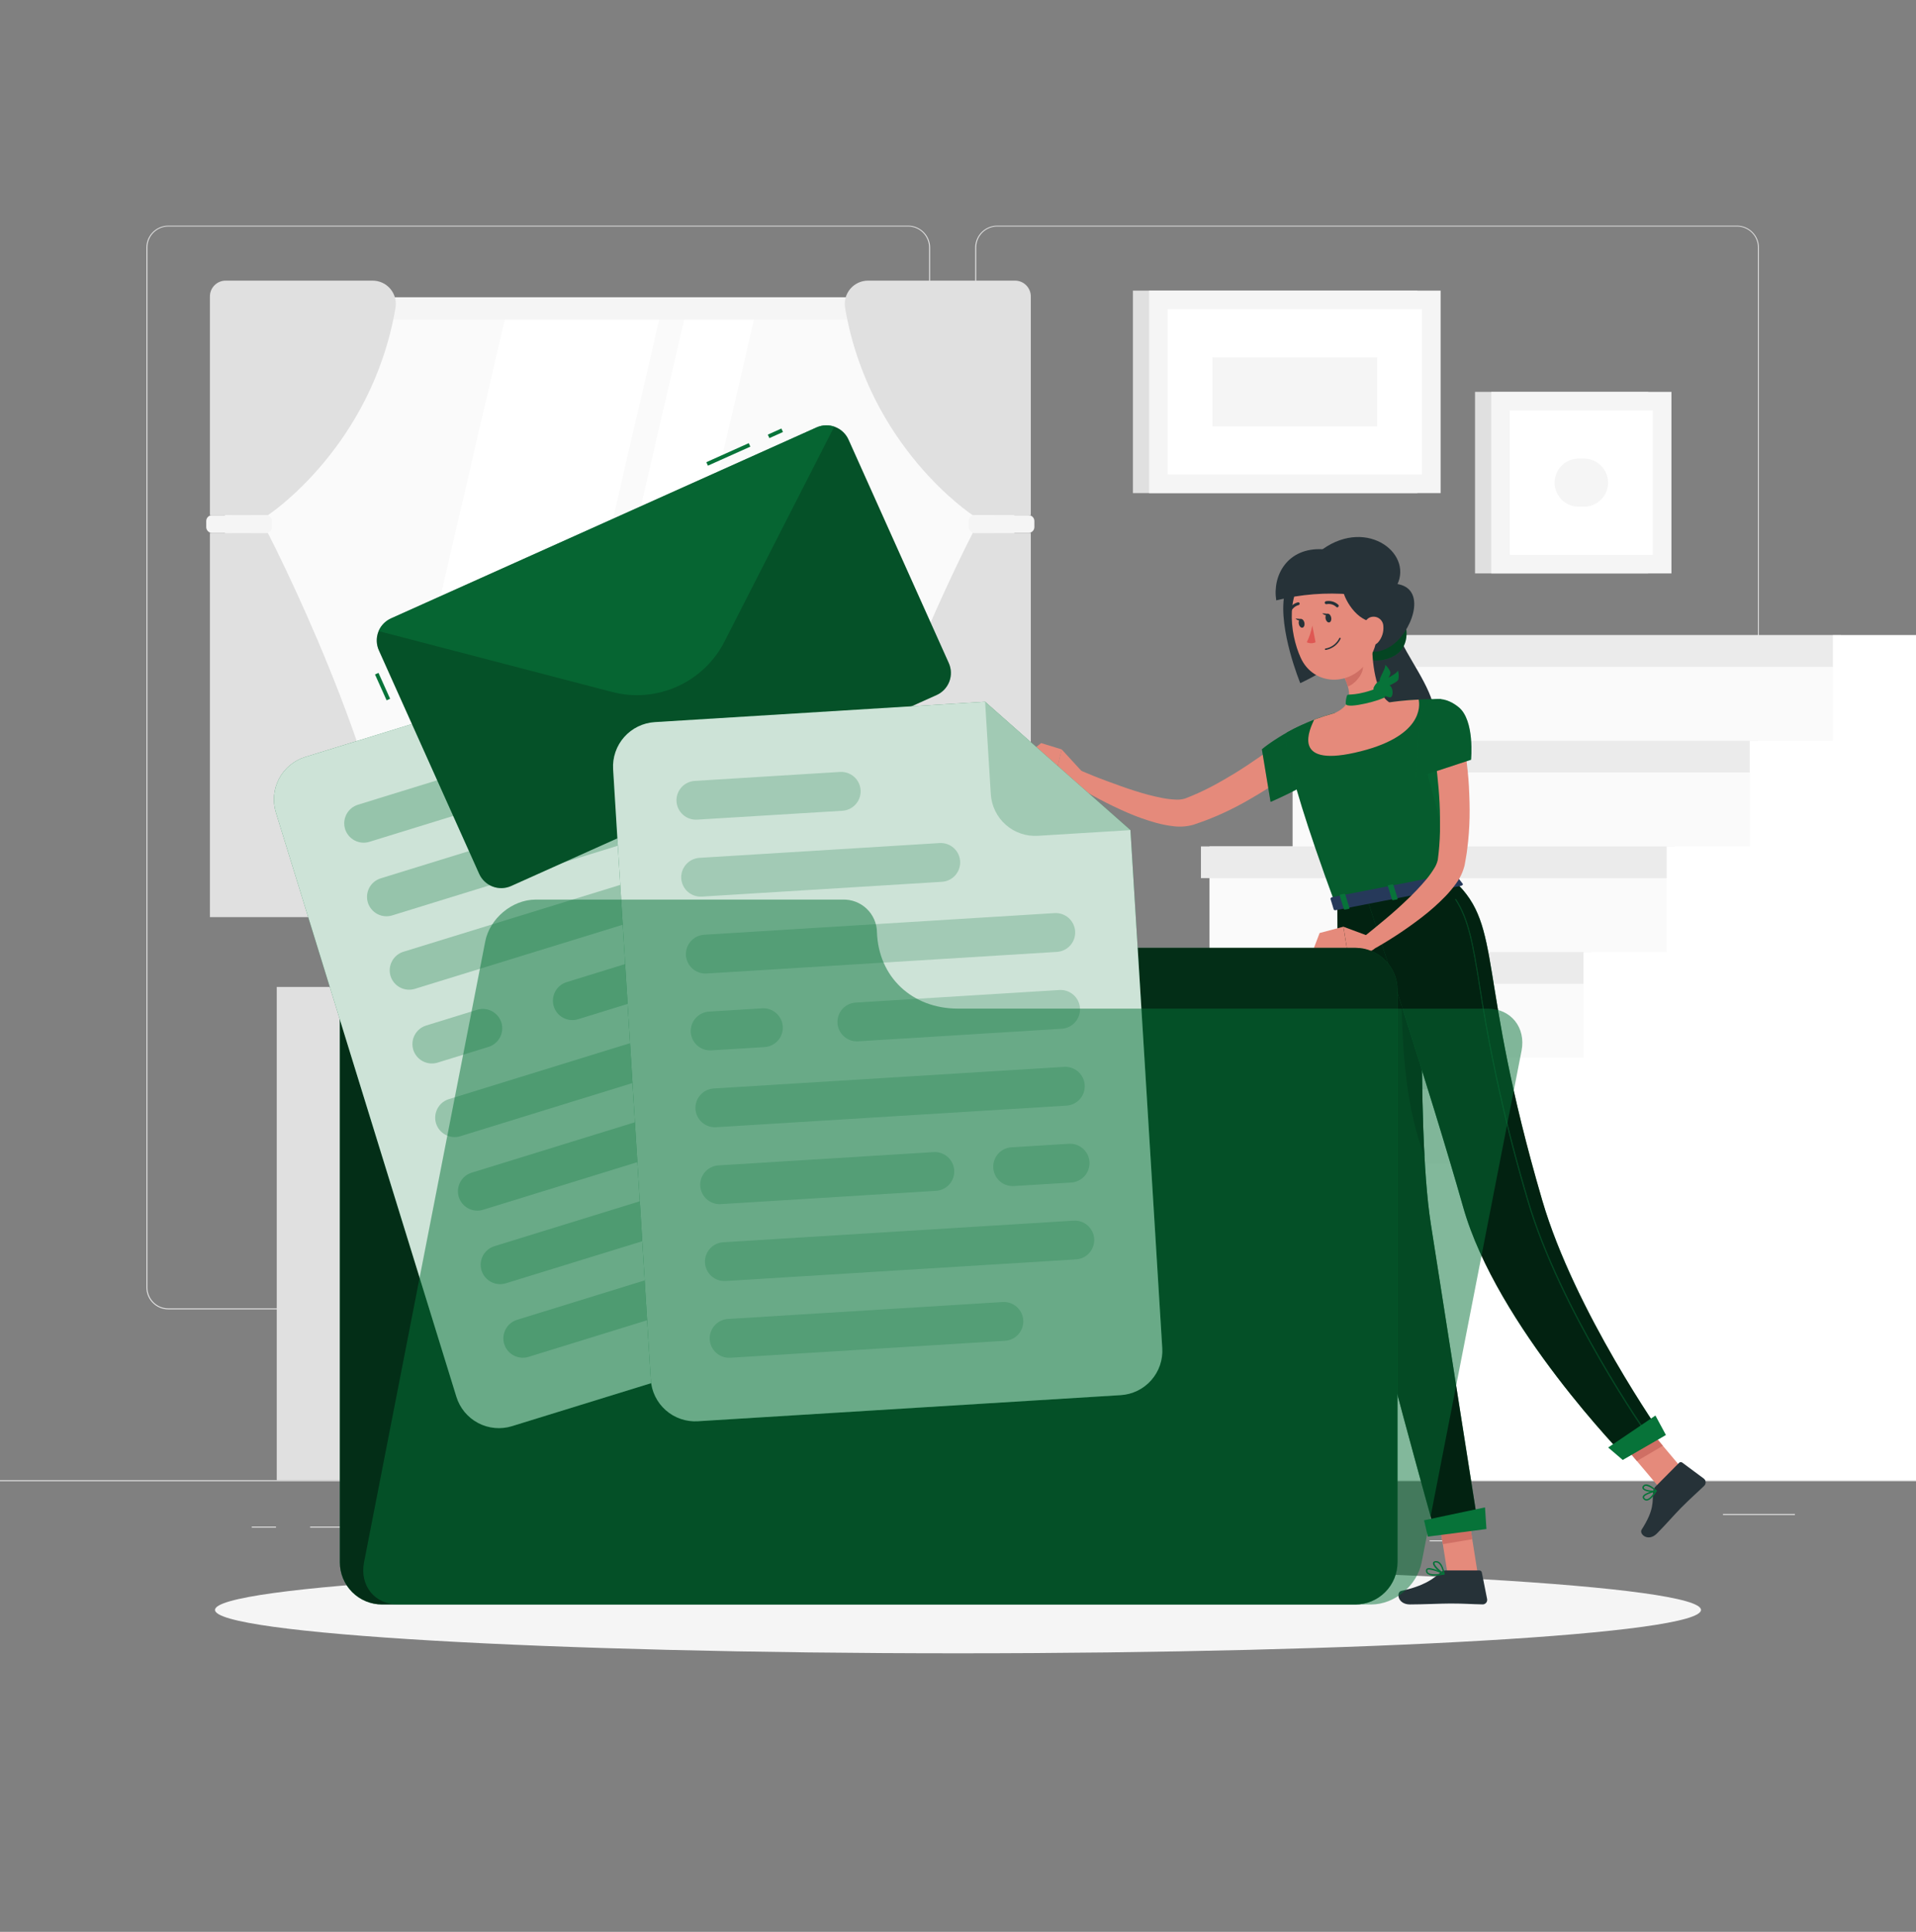 <svg width="120" height="121" viewBox="0 0 120 121" fill="none" xmlns="http://www.w3.org/2000/svg">
<rect x="0" y="0" width="120" height="121" fill="#808080" stroke="none"/>
<path d="M120 92.713H0V92.773H120V92.713Z" fill="#E6E6E6"/>
<path d="M112.416 94.83H107.911V94.89H112.416V94.83Z" fill="#E6E6E6"/>
<path d="M91.622 96.477H89.537V96.537H91.622V96.477Z" fill="#E6E6E6"/>
<path d="M71.837 95.649H67.19V95.709H71.837V95.649Z" fill="#E6E6E6"/>
<path d="M29.789 95.617H19.423V95.677H29.789V95.617Z" fill="#E6E6E6"/>
<path d="M17.287 95.617H15.768V95.677H17.287V95.617Z" fill="#E6E6E6"/>
<path d="M67.915 94.197H45.432V94.257H67.915V94.197Z" fill="#E6E6E6"/>
<path d="M56.88 82.009H10.538C10.175 82.009 9.827 81.864 9.571 81.607C9.314 81.35 9.17 81.002 9.17 80.639V15.496C9.174 15.135 9.319 14.79 9.575 14.535C9.831 14.281 10.177 14.138 10.538 14.137H56.88C57.243 14.137 57.592 14.282 57.849 14.539C58.106 14.796 58.25 15.144 58.25 15.508V80.639C58.25 81.002 58.106 81.351 57.849 81.608C57.592 81.865 57.243 82.009 56.88 82.009ZM10.538 14.185C10.191 14.186 9.859 14.324 9.613 14.57C9.368 14.816 9.23 15.149 9.23 15.496V80.639C9.23 80.986 9.368 81.319 9.613 81.565C9.859 81.811 10.191 81.949 10.538 81.949H56.88C57.227 81.949 57.56 81.811 57.806 81.565C58.051 81.319 58.19 80.986 58.19 80.639V15.496C58.19 15.149 58.051 14.816 57.806 14.57C57.56 14.324 57.227 14.186 56.88 14.185H10.538Z" fill="#E6E6E6"/>
<path d="M108.794 82.009H62.45C62.087 82.009 61.739 81.864 61.482 81.607C61.225 81.35 61.081 81.002 61.08 80.639V15.496C61.084 15.135 61.23 14.79 61.486 14.535C61.743 14.281 62.089 14.138 62.45 14.137H108.794C109.155 14.139 109.501 14.282 109.756 14.536C110.012 14.79 110.157 15.135 110.16 15.496V80.639C110.16 81.002 110.016 81.35 109.76 81.606C109.504 81.863 109.157 82.008 108.794 82.009ZM62.45 14.185C62.103 14.186 61.77 14.324 61.525 14.57C61.279 14.816 61.141 15.149 61.14 15.496V80.639C61.141 80.986 61.279 81.319 61.525 81.565C61.77 81.811 62.103 81.949 62.45 81.949H108.794C109.142 81.949 109.475 81.811 109.72 81.565C109.966 81.319 110.104 80.986 110.105 80.639V15.496C110.104 15.149 109.966 14.816 109.72 14.57C109.475 14.324 109.142 14.186 108.794 14.185H62.45Z" fill="#E6E6E6"/>
<path d="M62.63 18.621H14.09V53.212H62.63V18.621Z" fill="#FAFAFA"/>
<path d="M63.528 18.621H14.51V53.212H63.528V18.621Z" fill="#F5F5F5"/>
<path d="M62.27 51.798V20.032L15.768 20.032V51.798H62.27Z" fill="#FAFAFA"/>
<path d="M24.235 51.798L31.613 20.032H41.285L33.907 51.798H24.235Z" fill="white"/>
<path d="M35.472 51.798L42.852 20.032H47.22L39.84 51.798H35.472Z" fill="white"/>
<path d="M62.27 51.798V20.032H62.11V51.798H62.27Z" fill="#FAFAFA"/>
<path d="M13.147 18.563V32.272H16.773C16.773 32.272 23.28 28.021 24.77 19.278C24.806 19.069 24.796 18.854 24.74 18.649C24.684 18.444 24.584 18.254 24.447 18.091C24.31 17.929 24.139 17.799 23.946 17.71C23.753 17.621 23.543 17.576 23.33 17.577H14.133C13.872 17.577 13.621 17.681 13.436 17.866C13.251 18.051 13.147 18.302 13.147 18.563Z" fill="#E0E0E0"/>
<path d="M13.147 57.443V33.378H16.773C16.773 33.378 24.134 47.55 24.986 57.443H13.147Z" fill="#E0E0E0"/>
<path d="M16.668 32.272H13.279C13.079 32.272 12.917 32.434 12.917 32.634V33.016C12.917 33.216 13.079 33.378 13.279 33.378H16.668C16.868 33.378 17.031 33.216 17.031 33.016V32.634C17.031 32.434 16.868 32.272 16.668 32.272Z" fill="#F5F5F5"/>
<path d="M64.56 18.563V32.272H60.926C60.926 32.272 54.41 28.021 52.929 19.278C52.894 19.069 52.904 18.854 52.96 18.649C53.016 18.445 53.116 18.255 53.254 18.092C53.391 17.93 53.562 17.8 53.754 17.711C53.947 17.622 54.157 17.576 54.369 17.577H63.576C63.837 17.578 64.087 17.682 64.271 17.867C64.455 18.052 64.559 18.302 64.56 18.563Z" fill="#E0E0E0"/>
<path d="M64.56 57.443V33.378H60.926C60.926 33.378 53.568 47.55 52.713 57.443H64.56Z" fill="#E0E0E0"/>
<path d="M61.032 33.376H64.421C64.621 33.376 64.783 33.214 64.783 33.013V32.632C64.783 32.432 64.621 32.269 64.421 32.269H61.032C60.832 32.269 60.67 32.432 60.67 32.632V33.013C60.67 33.214 60.832 33.376 61.032 33.376Z" fill="#F5F5F5"/>
<path d="M63.463 61.816H55.488V92.713H63.463V61.816Z" fill="#FAFAFA"/>
<path d="M61.334 92.713H63.463V89.144H59.102L61.334 92.713Z" fill="#F4F8FF"/>
<path d="M25.308 61.816H17.333V92.713H25.308V61.816Z" fill="#E0E0E0"/>
<path d="M63.463 61.816H23.45V91.485H63.463V61.816Z" fill="#FAFAFA"/>
<path d="M35.472 56.569C35.472 59.449 38.247 61.816 41.64 61.816H44.703C48.094 61.816 50.868 59.454 50.868 56.569H35.472Z" fill="#EBEBEB"/>
<path d="M33.696 49.977H39.456C39.456 49.977 38.455 52.617 38.455 54.172C38.455 55.727 42.837 61.816 36.576 61.816C30.314 61.816 34.697 55.725 34.697 54.172C34.697 52.619 33.696 49.977 33.696 49.977Z" fill="#E0E0E0"/>
<path d="M61.812 63.623H25.102V71.104H61.812V63.623Z" fill="#EBEBEB"/>
<path d="M25.579 92.713H23.45V89.144H27.813L25.579 92.713Z" fill="#FAFAFA"/>
<path d="M42.329 67.362C42.329 67.585 42.395 67.804 42.519 67.989C42.643 68.175 42.819 68.319 43.025 68.404C43.231 68.49 43.458 68.512 43.677 68.469C43.895 68.425 44.096 68.318 44.254 68.16C44.412 68.002 44.519 67.801 44.563 67.582C44.606 67.364 44.584 67.137 44.499 66.931C44.413 66.725 44.269 66.548 44.083 66.424C43.898 66.3 43.68 66.234 43.457 66.234C43.157 66.234 42.87 66.353 42.659 66.565C42.447 66.776 42.329 67.063 42.329 67.362Z" fill="#FAFAFA"/>
<path d="M61.812 72.911H25.102V80.392H61.812V72.911Z" fill="#EBEBEB"/>
<path d="M42.329 76.65C42.329 76.873 42.395 77.091 42.519 77.277C42.643 77.462 42.819 77.607 43.025 77.692C43.231 77.778 43.458 77.8 43.677 77.757C43.895 77.713 44.096 77.606 44.254 77.448C44.412 77.29 44.519 77.089 44.563 76.87C44.606 76.651 44.584 76.425 44.499 76.219C44.413 76.012 44.269 75.836 44.083 75.712C43.898 75.588 43.68 75.522 43.457 75.522C43.157 75.522 42.87 75.641 42.659 75.853C42.447 76.064 42.329 76.351 42.329 76.65Z" fill="#FAFAFA"/>
<path d="M61.812 82.197H25.102V89.677H61.812V82.197Z" fill="#EBEBEB"/>
<path d="M43.457 87.066C44.08 87.066 44.585 86.561 44.585 85.938C44.585 85.315 44.08 84.81 43.457 84.81C42.834 84.81 42.329 85.315 42.329 85.938C42.329 86.561 42.834 87.066 43.457 87.066Z" fill="#FAFAFA"/>
<path d="M88.771 18.203H70.956V30.885H88.771V18.203Z" fill="#E0E0E0"/>
<path d="M90.226 18.203H71.969V30.885H90.226V18.203Z" fill="#F5F5F5"/>
<path d="M89.061 29.721V19.367H73.133V29.721H89.061Z" fill="white"/>
<path d="M86.258 26.704V22.381H75.936V26.704H86.258Z" fill="#F5F5F5"/>
<path d="M103.224 24.544H92.381V35.915H103.224V24.544Z" fill="#E0E0E0"/>
<path d="M104.683 24.544H93.396V35.915H104.683V24.544Z" fill="#F5F5F5"/>
<path d="M103.519 34.751V25.708H94.56V34.751H103.519Z" fill="white"/>
<path d="M97.363 30.229C97.363 29.83 97.522 29.447 97.804 29.165C98.086 28.882 98.469 28.723 98.868 28.722H99.209C99.608 28.723 99.991 28.882 100.273 29.165C100.555 29.447 100.714 29.83 100.714 30.229C100.714 30.628 100.555 31.011 100.273 31.293C99.991 31.576 99.608 31.734 99.209 31.734H98.88C98.681 31.736 98.484 31.698 98.3 31.623C98.117 31.548 97.949 31.438 97.808 31.298C97.667 31.158 97.555 30.991 97.479 30.808C97.403 30.625 97.363 30.428 97.363 30.229Z" fill="#F5F5F5"/>
<path d="M120 39.782H91.368H86.162V46.398H80.957V53.015H75.751V59.632H70.546V66.249H65.34V72.863H60.134V79.48H54.929V86.097H49.723V92.713H54.929H120V39.782Z" fill="#FAFAFA"/>
<path d="M78.859 86.097H49.188V88.082H78.859V86.097Z" fill="#EBEBEB"/>
<path d="M84.065 79.48H54.394V81.465H84.065V79.48Z" fill="#EBEBEB"/>
<path d="M89.27 72.863H59.599V74.848H89.27V72.863Z" fill="#EBEBEB"/>
<path d="M94.476 66.246H64.805V68.231H94.476V66.246Z" fill="#EBEBEB"/>
<path d="M99.681 59.632H70.01V61.617H99.681V59.632Z" fill="#EBEBEB"/>
<path d="M104.887 53.015H75.216V55H104.887V53.015Z" fill="#EBEBEB"/>
<path d="M110.093 46.398H80.421V48.383H110.093V46.398Z" fill="#EBEBEB"/>
<path d="M115.298 39.782H85.627V41.766H115.298V39.782Z" fill="#EBEBEB"/>
<path d="M114.794 39.782V46.398H109.589V53.015H104.383V59.632H99.177V66.249H93.972V72.863H88.766V79.48H83.561V86.097H78.355V92.713H83.561H120V46.398V39.782H114.794Z" fill="white"/>
<path d="M60 103.552C85.7 103.552 106.534 102.336 106.534 100.835C106.534 99.335 85.7 98.118 60 98.118C34.3 98.118 13.466 99.335 13.466 100.835C13.466 102.336 34.3 103.552 60 103.552Z" fill="#F5F5F5"/>
<path d="M87.636 39.817C87.972 40.943 89.705 43.05 89.841 44.584C89.978 46.117 87.024 48.57 87.024 48.57C87.024 48.57 84.816 41.188 86.198 40.326C87.581 39.465 87.636 39.817 87.636 39.817Z" fill="#263238"/>
<path d="M81.569 47.793C81.046 48.23 80.532 48.597 79.997 48.974C79.462 49.35 78.909 49.694 78.348 50.015C77.784 50.349 77.204 50.652 76.608 50.925C76.305 51.062 76.005 51.196 75.694 51.314C75.54 51.376 75.384 51.436 75.225 51.489L74.746 51.657C74.335 51.772 73.906 51.803 73.483 51.748C73.13 51.707 72.78 51.639 72.437 51.546C71.797 51.369 71.17 51.146 70.562 50.879C69.382 50.364 68.243 49.758 67.157 49.067L67.606 48.232C68.172 48.472 68.753 48.712 69.329 48.921C69.905 49.13 70.486 49.35 71.066 49.53C71.633 49.716 72.21 49.867 72.794 49.982C73.063 50.034 73.335 50.067 73.608 50.08C73.812 50.096 74.016 50.075 74.213 50.018C74.76 49.808 75.296 49.568 75.816 49.298C76.082 49.158 76.346 49.017 76.606 48.863C76.865 48.71 77.129 48.561 77.385 48.402C77.901 48.083 78.406 47.745 78.905 47.397C79.404 47.049 79.901 46.677 80.345 46.324L81.569 47.793Z" fill="#E58A7B"/>
<path d="M82.836 45.237C82.24 44.771 79.778 46.295 79.032 46.931L79.576 50.226C79.576 50.226 83.117 48.743 83.328 47.73C83.551 46.672 83.28 45.592 82.836 45.237Z" fill="#077339"/>
<path opacity="0.2" d="M82.836 45.237C82.24 44.771 79.778 46.295 79.032 46.931L79.576 50.226C79.576 50.226 83.117 48.743 83.328 47.73C83.551 46.672 83.28 45.592 82.836 45.237Z" fill="black"/>
<path d="M91.118 55.209L83.645 56.665C79.783 46.209 80.623 45.865 80.623 45.865C81.166 45.567 81.727 45.303 82.303 45.073L82.404 45.035C82.884 44.86 82.98 44.833 83.618 44.646C84.718 44.385 85.742 44.166 87.012 43.986L87.252 43.953C87.492 43.924 87.71 43.9 87.931 43.878C88.08 43.861 88.229 43.852 88.37 43.842L88.85 43.816C89.671 43.775 90.259 43.787 90.259 43.787C90.031 50.317 90.401 52.192 91.118 55.209Z" fill="#077339"/>
<path opacity="0.2" d="M91.118 55.209L83.645 56.665C79.783 46.209 80.623 45.865 80.623 45.865C81.166 45.567 81.727 45.303 82.303 45.073L82.404 45.035C82.884 44.86 82.98 44.833 83.618 44.646C84.718 44.385 85.742 44.166 87.012 43.986L87.252 43.953C87.492 43.924 87.71 43.9 87.931 43.878C88.08 43.861 88.229 43.852 88.37 43.842L88.85 43.816C89.671 43.775 90.259 43.787 90.259 43.787C90.031 50.317 90.401 52.192 91.118 55.209Z" fill="black"/>
<path d="M85.265 40.569C84.785 41.363 86.525 41.73 87.554 40.917C88.377 40.264 88.183 38.757 87.477 38.406C86.772 38.056 85.265 40.569 85.265 40.569Z" fill="#077339"/>
<path opacity="0.4" d="M85.265 40.569C84.785 41.363 86.525 41.73 87.554 40.917C88.377 40.264 88.183 38.757 87.477 38.406C86.772 38.056 85.265 40.569 85.265 40.569Z" fill="black"/>
<path d="M92.539 98.49L90.669 98.629L89.985 94.326L91.855 94.187L92.539 98.49Z" fill="#E58A7B"/>
<path d="M105.763 92.476L104.177 93.474L101.352 90.124L102.938 89.123L105.763 92.476Z" fill="#E58A7B"/>
<path d="M89.985 94.326L90.365 96.717L92.208 96.407L91.857 94.189L89.985 94.326Z" fill="#CF6F64"/>
<path d="M102.941 89.126L101.352 90.124L102.523 91.511L104.146 90.553L102.941 89.126Z" fill="#CF6F64"/>
<path d="M83.76 56.666C83.76 56.666 83.733 71.502 84.945 77.09C86.208 82.902 89.921 96.126 89.921 96.126L92.613 95.778C92.613 95.778 90.509 82.42 89.611 76.643C88.634 70.348 89.234 55.6 89.234 55.6L83.76 56.666Z" fill="#077339"/>
<path opacity="0.7" d="M83.76 56.666C83.76 56.666 83.733 71.502 84.945 77.09C86.208 82.902 89.921 96.126 89.921 96.126L92.613 95.778C92.613 95.778 90.509 82.42 89.611 76.643C88.634 70.348 89.234 55.6 89.234 55.6L83.76 56.666Z" fill="black"/>
<path opacity="0.5" d="M89.066 62.176L87.746 60.861C87.796 66.561 88.116 69.376 89.213 72.443C89.04 69.201 89.025 65.365 89.066 62.176Z" fill="black"/>
<path d="M85.617 56.282C85.617 56.282 89.642 68.543 91.639 75.606C93.746 83.058 101.824 91.3 101.824 91.3L104.143 89.961C104.143 89.961 98.623 82.137 96.592 75.184C92.464 61.069 94.161 58.079 91.116 55.209L85.617 56.282Z" fill="#077339"/>
<path opacity="0.7" d="M85.617 56.282C85.617 56.282 89.642 68.543 91.639 75.606C93.746 83.058 101.824 91.3 101.824 91.3L104.143 89.961C104.143 89.961 98.623 82.137 96.592 75.184C92.464 61.069 94.161 58.079 91.116 55.209L85.617 56.282Z" fill="black"/>
<path d="M82.454 36.239C83.525 36.597 84.497 39.253 84.537 40.3C84.578 41.346 81.437 42.789 81.437 42.789C81.437 42.789 80.052 39.429 80.438 37.269C80.606 36.33 82.454 36.239 82.454 36.239Z" fill="#263238"/>
<path d="M67.764 48.321L66.494 46.938L66.079 48.671C66.079 48.671 66.981 49.468 67.711 49.194L67.764 48.321Z" fill="#E58A7B"/>
<path d="M65.208 46.542L64.32 47.248L66.079 48.671L66.494 46.938L65.208 46.542Z" fill="#E58A7B"/>
<path d="M103.68 93.117L105.163 91.621C105.189 91.596 105.223 91.58 105.259 91.578C105.295 91.575 105.331 91.586 105.36 91.607L106.711 92.61C106.744 92.637 106.772 92.67 106.792 92.707C106.811 92.745 106.823 92.786 106.825 92.829C106.828 92.871 106.821 92.914 106.806 92.953C106.791 92.993 106.767 93.029 106.737 93.059C106.209 93.57 105.931 93.791 105.278 94.449C104.877 94.854 104.333 95.486 103.778 96.045C103.224 96.604 102.641 96.083 102.818 95.805C103.627 94.54 103.483 94.067 103.538 93.424C103.546 93.308 103.597 93.198 103.68 93.117Z" fill="#263238"/>
<path d="M90.545 98.361H92.652C92.689 98.361 92.725 98.374 92.753 98.397C92.782 98.421 92.801 98.454 92.808 98.49L93.139 100.156C93.146 100.197 93.145 100.239 93.134 100.279C93.123 100.319 93.104 100.357 93.077 100.389C93.05 100.42 93.017 100.446 92.979 100.463C92.941 100.481 92.9 100.49 92.858 100.489C92.121 100.477 91.766 100.434 90.84 100.434C90.271 100.434 89.095 100.492 88.308 100.492C87.521 100.492 87.437 99.714 87.761 99.645C89.201 99.328 89.765 98.893 90.237 98.476C90.323 98.403 90.432 98.362 90.545 98.361Z" fill="#263238"/>
<g style="mix-blend-mode:multiply" opacity="0.27">
<path d="M90.502 47.572L89.35 48.258L90.679 53.257C90.389 51.743 90.518 50.08 90.502 47.572Z" fill="#077339"/>
</g>
<path d="M83.954 39.767C84.772 40.451 85.96 41.447 87.36 40.283C88.56 39.28 89.4 36.647 87.247 36.551C86.121 36.501 83.954 39.767 83.954 39.767Z" fill="#263238"/>
<path d="M85.932 40.235C85.932 41.368 86.107 43.41 87.012 43.991C87.012 43.991 86.93 45.157 84.9 45.551C82.67 45.986 83.618 44.651 83.618 44.651C84.78 44.123 84.578 43.225 84.194 42.419L85.932 40.235Z" fill="#E58A7B"/>
<path d="M85.224 41.126L84.197 42.419C84.287 42.606 84.361 42.8 84.418 43C84.869 42.842 85.409 42.208 85.363 41.711C85.353 41.509 85.306 41.31 85.224 41.126Z" fill="#CF6F64"/>
<path d="M86.04 37.633C86.28 39.479 86.426 40.254 85.687 41.37C84.576 43.05 82.258 42.942 81.468 41.207C80.748 39.645 80.479 36.887 82.121 35.819C82.482 35.58 82.898 35.437 83.329 35.405C83.761 35.372 84.194 35.45 84.587 35.632C84.98 35.814 85.319 36.093 85.574 36.444C85.828 36.794 85.989 37.203 86.04 37.633Z" fill="#E58A7B"/>
<path d="M82.834 34.401C81.585 35.286 84.089 35.548 84.091 36.832C84.091 37.362 84.962 39.045 86.201 38.949L87.401 36.818C88.663 34.778 85.68 32.377 82.834 34.401Z" fill="#263238"/>
<path d="M82.834 34.401C80.638 34.285 79.68 36.033 79.932 37.602C81.464 37.22 83.049 37.095 84.621 37.23C87.631 37.538 82.834 34.401 82.834 34.401Z" fill="#263238"/>
<path d="M86.64 39.225C86.67 39.583 86.557 39.939 86.326 40.214C86.016 40.576 85.606 40.362 85.462 39.933C85.339 39.544 85.353 38.889 85.771 38.682C85.863 38.64 85.965 38.621 86.066 38.627C86.168 38.633 86.266 38.665 86.352 38.719C86.438 38.772 86.51 38.847 86.56 38.935C86.61 39.024 86.638 39.123 86.64 39.225Z" fill="#E58A7B"/>
<path d="M83.374 38.682C83.403 38.831 83.347 38.965 83.251 38.985C83.155 39.004 83.052 38.898 83.023 38.745C82.995 38.591 83.05 38.459 83.146 38.44C83.242 38.421 83.345 38.533 83.374 38.682Z" fill="#263238"/>
<path d="M81.696 39.009C81.725 39.157 81.669 39.294 81.573 39.313C81.478 39.333 81.374 39.227 81.346 39.074C81.317 38.92 81.372 38.788 81.468 38.771C81.564 38.754 81.667 38.858 81.696 39.009Z" fill="#263238"/>
<path d="M81.513 38.773L81.137 38.742C81.137 38.742 81.374 38.985 81.513 38.773Z" fill="#263238"/>
<path d="M82.19 39.179C82.123 39.542 82.007 39.895 81.845 40.228C81.931 40.268 82.025 40.289 82.12 40.289C82.215 40.289 82.308 40.268 82.394 40.228L82.19 39.179Z" fill="#DF5753"/>
<path d="M83.02 40.708C83.01 40.708 83 40.704 82.992 40.698C82.984 40.691 82.979 40.682 82.977 40.672C82.976 40.666 82.976 40.66 82.978 40.655C82.979 40.649 82.981 40.644 82.985 40.639C82.988 40.634 82.992 40.63 82.997 40.627C83.002 40.624 83.007 40.622 83.013 40.621C83.199 40.589 83.374 40.514 83.525 40.401C83.676 40.288 83.798 40.142 83.882 39.973C83.884 39.968 83.888 39.963 83.892 39.959C83.896 39.955 83.9 39.952 83.906 39.949C83.911 39.947 83.917 39.946 83.923 39.946C83.929 39.946 83.934 39.947 83.94 39.949C83.945 39.952 83.95 39.955 83.954 39.959C83.958 39.963 83.961 39.968 83.964 39.973C83.966 39.978 83.967 39.984 83.967 39.99C83.967 39.996 83.966 40.002 83.964 40.007C83.876 40.19 83.745 40.349 83.582 40.471C83.42 40.593 83.231 40.675 83.03 40.708H83.02Z" fill="#263238"/>
<path d="M83.76 38.044C83.738 38.044 83.717 38.036 83.7 38.022C83.619 37.945 83.522 37.889 83.415 37.857C83.308 37.825 83.195 37.819 83.086 37.84C83.061 37.846 83.036 37.842 83.014 37.829C82.993 37.816 82.978 37.796 82.972 37.771C82.966 37.747 82.969 37.722 82.982 37.7C82.995 37.679 83.016 37.663 83.04 37.657C83.178 37.63 83.321 37.636 83.457 37.675C83.593 37.714 83.717 37.784 83.82 37.881C83.836 37.897 83.846 37.92 83.846 37.943C83.846 37.966 83.836 37.989 83.82 38.005C83.813 38.016 83.804 38.024 83.794 38.031C83.784 38.038 83.772 38.042 83.76 38.044Z" fill="#263238"/>
<path d="M80.767 38.377C80.756 38.38 80.745 38.38 80.734 38.377C80.723 38.373 80.713 38.367 80.704 38.358C80.696 38.35 80.689 38.34 80.685 38.329C80.68 38.318 80.678 38.306 80.678 38.294C80.678 38.282 80.681 38.271 80.686 38.26C80.737 38.129 80.818 38.012 80.924 37.919C81.03 37.825 81.156 37.759 81.293 37.725C81.304 37.722 81.316 37.722 81.328 37.725C81.339 37.727 81.35 37.732 81.36 37.738C81.37 37.745 81.378 37.754 81.384 37.764C81.39 37.774 81.394 37.785 81.396 37.797C81.398 37.808 81.398 37.82 81.396 37.831C81.394 37.843 81.39 37.853 81.383 37.863C81.377 37.873 81.368 37.881 81.359 37.887C81.349 37.894 81.338 37.898 81.326 37.9C81.219 37.929 81.119 37.983 81.036 38.058C80.952 38.133 80.888 38.226 80.846 38.33C80.839 38.344 80.827 38.356 80.813 38.364C80.799 38.373 80.783 38.377 80.767 38.377Z" fill="#263238"/>
<path d="M103.123 93.988C103.082 93.987 103.042 93.976 103.006 93.956C102.97 93.936 102.939 93.907 102.917 93.873C102.9 93.852 102.888 93.828 102.884 93.802C102.879 93.776 102.881 93.749 102.89 93.724C102.974 93.498 103.637 93.354 103.711 93.337C103.72 93.336 103.729 93.337 103.737 93.34C103.745 93.344 103.752 93.349 103.757 93.357C103.762 93.364 103.765 93.372 103.765 93.381C103.765 93.389 103.762 93.398 103.757 93.405C103.627 93.618 103.373 93.976 103.135 93.988H103.123ZM103.625 93.448C103.363 93.515 103.018 93.635 102.974 93.755C102.97 93.766 102.969 93.778 102.972 93.79C102.974 93.801 102.98 93.812 102.989 93.82C103.004 93.844 103.025 93.865 103.05 93.879C103.075 93.893 103.104 93.9 103.133 93.899C103.26 93.892 103.44 93.726 103.625 93.448Z" fill="#077339"/>
<path d="M103.516 93.448C103.276 93.448 102.976 93.388 102.888 93.258C102.868 93.229 102.859 93.193 102.862 93.158C102.865 93.123 102.88 93.09 102.904 93.064C102.926 93.037 102.952 93.015 102.982 92.999C103.012 92.984 103.046 92.975 103.08 92.973H103.099C103.368 92.973 103.737 93.335 103.752 93.35C103.757 93.355 103.762 93.362 103.764 93.369C103.766 93.377 103.766 93.385 103.764 93.393C103.762 93.4 103.758 93.407 103.752 93.412C103.747 93.418 103.74 93.422 103.732 93.424C103.662 93.441 103.589 93.449 103.516 93.448ZM103.099 93.061H103.084C103.063 93.062 103.042 93.068 103.023 93.078C103.004 93.088 102.987 93.102 102.974 93.119C102.94 93.165 102.95 93.191 102.962 93.208C103.034 93.318 103.401 93.381 103.627 93.354C103.483 93.208 103.299 93.106 103.099 93.061Z" fill="#077339"/>
<path d="M89.856 98.689C89.695 98.704 89.533 98.663 89.398 98.574C89.366 98.549 89.34 98.517 89.325 98.479C89.308 98.442 89.302 98.401 89.306 98.361C89.306 98.337 89.312 98.313 89.324 98.292C89.336 98.271 89.353 98.253 89.374 98.241C89.594 98.111 90.367 98.495 90.454 98.538C90.462 98.543 90.468 98.549 90.473 98.557C90.477 98.566 90.479 98.575 90.478 98.584C90.477 98.593 90.473 98.601 90.467 98.608C90.461 98.615 90.453 98.62 90.444 98.622C90.251 98.663 90.054 98.685 89.856 98.689ZM89.501 98.301C89.473 98.299 89.444 98.305 89.419 98.317C89.411 98.322 89.404 98.329 89.4 98.337C89.396 98.345 89.394 98.354 89.395 98.363C89.393 98.39 89.397 98.417 89.407 98.442C89.418 98.468 89.434 98.49 89.455 98.507C89.575 98.61 89.885 98.627 90.293 98.56C90.045 98.43 89.777 98.342 89.501 98.301Z" fill="#077339"/>
<path d="M90.434 98.618H90.417C90.177 98.514 89.714 98.106 89.748 97.897C89.748 97.85 89.791 97.787 89.911 97.775H89.947C90.365 97.775 90.473 98.538 90.477 98.572C90.478 98.58 90.478 98.588 90.475 98.596C90.472 98.603 90.467 98.61 90.461 98.615C90.452 98.618 90.443 98.619 90.434 98.618ZM89.954 97.859H89.928C89.851 97.859 89.846 97.895 89.846 97.905C89.827 98.032 90.144 98.351 90.384 98.493C90.336 98.306 90.213 97.864 89.945 97.864L89.954 97.859Z" fill="#077339"/>
<path d="M83.191 38.447L82.814 38.414C82.814 38.414 83.052 38.658 83.191 38.447Z" fill="#263238"/>
<path d="M84.84 47.147C80.824 48.042 82.065 45.614 82.305 45.078L82.406 45.04C82.886 44.865 82.982 44.838 83.62 44.651C84.734 44.35 85.868 44.13 87.014 43.991L87.254 43.958C87.494 43.926 87.712 43.902 87.933 43.883C88.082 43.866 88.231 43.857 88.372 43.847L88.852 43.818C88.934 44.193 89.133 46.194 84.84 47.147Z" fill="#E58A7B"/>
<path d="M91.142 54.748L91.61 55.353C91.646 55.398 91.596 55.463 91.509 55.48L83.671 57.006C83.604 57.021 83.541 57.006 83.529 56.956L83.33 56.301C83.33 56.255 83.368 56.205 83.441 56.19L91.01 54.717C91.033 54.71 91.057 54.709 91.08 54.715C91.103 54.72 91.125 54.732 91.142 54.748Z" fill="#26395A"/>
<path d="M90.29 55.792L90.494 55.753C90.535 55.753 90.561 55.72 90.554 55.693L90.29 54.844C90.29 54.817 90.242 54.805 90.201 54.813L90 54.851C89.959 54.851 89.933 54.887 89.94 54.911L90.204 55.763C90.211 55.787 90.252 55.801 90.29 55.792Z" fill="#077339"/>
<path d="M85.699 58.624L84.137 58.043L84.377 59.529C84.377 59.529 85.51 59.937 86.088 59.413L85.699 58.624Z" fill="#E58A7B"/>
<path d="M82.649 58.437L82.277 59.411L84.377 59.529L84.137 58.043L82.649 58.437Z" fill="#E58A7B"/>
<path d="M84.254 56.968L84.458 56.929C84.497 56.929 84.525 56.896 84.516 56.869L84.252 56.02C84.252 55.993 84.206 55.981 84.165 55.989L83.961 56.027C83.921 56.027 83.894 56.063 83.904 56.087L84.168 56.939C84.175 56.963 84.213 56.977 84.254 56.968Z" fill="#077339"/>
<path d="M87.273 56.377L87.475 56.339C87.516 56.339 87.542 56.306 87.535 56.279L87.271 55.429C87.271 55.403 87.223 55.391 87.182 55.398L86.981 55.437C86.94 55.437 86.913 55.473 86.921 55.497L87.185 56.349C87.194 56.363 87.208 56.373 87.224 56.378C87.24 56.383 87.257 56.383 87.273 56.377Z" fill="#077339"/>
<path d="M86.419 43.038C86.59 42.974 86.803 43.574 86.75 43.65C86.628 43.825 84.386 44.438 84.285 44.094C84.279 43.908 84.308 43.723 84.37 43.547C84.434 43.432 84.931 43.643 86.419 43.038Z" fill="#077339"/>
<path d="M86.04 43.053C86.126 42.853 86.373 42.534 86.589 42.717C86.805 42.899 86.896 43.293 86.755 43.358C86.613 43.422 85.891 43.386 86.04 43.053Z" fill="#077339"/>
<path d="M86.498 43.156C86.647 42.998 86.978 42.779 87.129 43.024C87.281 43.269 87.225 43.669 87.072 43.681C86.918 43.694 86.246 43.417 86.498 43.156Z" fill="#077339"/>
<path d="M86.58 43.12C86.567 42.992 86.593 42.864 86.652 42.75C86.711 42.636 86.802 42.542 86.913 42.479C87.187 42.301 87.453 42.186 87.559 41.999C87.604 42.175 87.613 42.358 87.585 42.537C87.53 42.793 86.678 42.99 86.736 43.213L86.58 43.12Z" fill="#077339"/>
<path d="M86.544 43.108C86.464 43.007 86.416 42.886 86.404 42.758C86.392 42.63 86.417 42.502 86.477 42.388C86.606 42.09 86.769 41.85 86.76 41.639C86.893 41.762 87 41.911 87.074 42.076C87.165 42.316 86.558 42.947 86.729 43.106L86.544 43.108Z" fill="#077339"/>
<path d="M103.236 89.992C103.231 89.992 103.226 89.99 103.222 89.988C103.218 89.985 103.214 89.982 103.212 89.978C103.156 89.901 97.67 82.072 95.659 75.194C94.346 70.781 93.338 66.284 92.64 61.734C92.225 59.171 91.972 57.623 91.147 56.353C91.141 56.348 91.138 56.34 91.138 56.332C91.138 56.324 91.141 56.316 91.147 56.31C91.153 56.305 91.16 56.303 91.167 56.303C91.175 56.303 91.182 56.305 91.188 56.31C92.023 57.592 92.275 59.145 92.69 61.715C93.391 66.259 94.402 70.749 95.714 75.155C97.723 82.024 103.204 89.843 103.26 89.922C103.264 89.928 103.267 89.935 103.267 89.943C103.267 89.95 103.264 89.957 103.26 89.963C103.259 89.97 103.257 89.976 103.252 89.981C103.248 89.987 103.242 89.99 103.236 89.992Z" fill="#077339"/>
<path opacity="0.4" d="M103.236 89.992C103.231 89.992 103.226 89.99 103.222 89.988C103.218 89.985 103.214 89.982 103.212 89.978C103.156 89.901 97.67 82.072 95.659 75.194C94.346 70.781 93.338 66.284 92.64 61.734C92.225 59.171 91.972 57.623 91.147 56.353C91.141 56.348 91.138 56.34 91.138 56.332C91.138 56.324 91.141 56.316 91.147 56.31C91.153 56.305 91.16 56.303 91.167 56.303C91.175 56.303 91.182 56.305 91.188 56.31C92.023 57.592 92.275 59.145 92.69 61.715C93.391 66.259 94.402 70.749 95.714 75.155C97.723 82.024 103.204 89.843 103.26 89.922C103.264 89.928 103.267 89.935 103.267 89.943C103.267 89.95 103.264 89.957 103.26 89.963C103.259 89.97 103.257 89.976 103.252 89.981C103.248 89.987 103.242 89.99 103.236 89.992Z" fill="black"/>
<path d="M93.096 95.769L89.428 96.244L89.189 95.221L93.007 94.413L93.096 95.769Z" fill="#077339"/>
<path d="M104.337 89.879L101.633 91.442L100.721 90.662L103.68 88.66L104.337 89.879Z" fill="#077339"/>
<path d="M91.644 46.329C91.773 46.996 91.848 47.625 91.92 48.275C91.992 48.925 92.018 49.569 92.037 50.219C92.056 50.874 92.042 51.531 91.994 52.185C91.968 52.513 91.939 52.842 91.893 53.173C91.874 53.337 91.853 53.502 91.821 53.668L91.733 54.177C91.634 54.591 91.454 54.982 91.202 55.326C90.996 55.616 90.768 55.889 90.521 56.145C90.058 56.62 89.56 57.062 89.033 57.465C88.012 58.25 86.932 58.956 85.802 59.574L85.289 58.777C85.769 58.396 86.249 58.002 86.729 57.601C87.209 57.201 87.665 56.795 88.104 56.373C88.538 55.966 88.947 55.534 89.33 55.079C89.506 54.868 89.666 54.645 89.81 54.412C89.924 54.242 90.005 54.052 90.05 53.853C90.128 53.27 90.174 52.684 90.187 52.096C90.187 51.796 90.187 51.496 90.187 51.196C90.187 50.896 90.175 50.591 90.161 50.289C90.132 49.684 90.077 49.089 90.012 48.474C89.947 47.86 89.863 47.253 89.772 46.684L91.644 46.329Z" fill="#E58A7B"/>
<path d="M91.353 44.289C92.378 45.119 92.133 47.586 92.133 47.586L88.677 48.724C88.677 48.724 88.836 45.88 89.008 44.858C89.21 43.641 90.343 43.47 91.353 44.289Z" fill="#077339"/>
<path opacity="0.2" d="M91.353 44.289C92.378 45.119 92.133 47.586 92.133 47.586L88.677 48.724C88.677 48.724 88.836 45.88 89.008 44.858C89.21 43.641 90.343 43.47 91.353 44.289Z" fill="black"/>
<path d="M45.698 54.585C45.564 54.003 45.237 53.484 44.77 53.112C44.302 52.74 43.723 52.538 43.126 52.538H23.926C23.226 52.538 22.554 52.816 22.059 53.311C21.564 53.806 21.286 54.477 21.286 55.178V97.854C21.286 98.555 21.564 99.226 22.059 99.721C22.554 100.216 23.226 100.494 23.926 100.494H84.886C85.586 100.494 86.257 100.216 86.752 99.721C87.248 99.226 87.526 98.555 87.526 97.854V62.006C87.526 61.305 87.248 60.634 86.752 60.139C86.257 59.644 85.586 59.366 84.886 59.366H51.706C50.311 59.366 48.958 58.893 47.867 58.025C46.776 57.157 46.011 55.944 45.698 54.585Z" fill="#077339"/>
<path opacity="0.6" d="M45.698 54.585C45.564 54.003 45.237 53.484 44.77 53.112C44.302 52.74 43.723 52.538 43.126 52.538H23.926C23.226 52.538 22.554 52.816 22.059 53.311C21.564 53.806 21.286 54.477 21.286 55.178V97.854C21.286 98.555 21.564 99.226 22.059 99.721C22.554 100.216 23.226 100.494 23.926 100.494H84.886C85.586 100.494 86.257 100.216 86.752 99.721C87.248 99.226 87.526 98.555 87.526 97.854V62.006C87.526 61.305 87.248 60.634 86.752 60.139C86.257 59.644 85.586 59.366 84.886 59.366H51.706C50.311 59.366 48.958 58.893 47.867 58.025C46.776 57.157 46.011 55.944 45.698 54.585Z" fill="black"/>
<path opacity="0.22" d="M38.921 41.294L40.632 46.835C40.85 47.54 41.34 48.13 41.993 48.475C42.646 48.819 43.409 48.891 44.114 48.673L49.654 46.962L38.921 41.294Z" fill="#077339"/>
<path d="M38.921 41.294L19.121 47.411C18.771 47.518 18.447 47.694 18.165 47.927C17.883 48.16 17.65 48.446 17.479 48.769C17.308 49.093 17.203 49.446 17.168 49.81C17.134 50.175 17.172 50.542 17.28 50.891L28.584 87.486C28.692 87.836 28.868 88.16 29.101 88.442C29.335 88.723 29.621 88.956 29.945 89.127C30.268 89.298 30.622 89.403 30.986 89.437C31.35 89.471 31.717 89.433 32.067 89.325L57.408 81.496C57.758 81.388 58.082 81.213 58.364 80.98C58.645 80.746 58.878 80.46 59.049 80.137C59.219 79.814 59.325 79.46 59.359 79.096C59.393 78.732 59.355 78.365 59.247 78.016L49.647 46.962L38.921 41.294Z" fill="#077339"/>
<path opacity="0.8" d="M38.921 41.294L19.121 47.411C18.771 47.518 18.447 47.694 18.165 47.927C17.883 48.16 17.65 48.446 17.479 48.769C17.308 49.093 17.203 49.446 17.168 49.81C17.134 50.175 17.172 50.542 17.28 50.891L28.584 87.486C28.692 87.836 28.868 88.16 29.101 88.442C29.335 88.723 29.621 88.956 29.945 89.127C30.268 89.298 30.622 89.403 30.986 89.437C31.35 89.471 31.717 89.433 32.067 89.325L57.408 81.496C57.758 81.388 58.082 81.213 58.364 80.98C58.645 80.746 58.878 80.46 59.049 80.137C59.219 79.814 59.325 79.46 59.359 79.096C59.393 78.732 59.355 78.365 59.247 78.016L49.647 46.962L38.921 41.294Z" fill="white"/>
<g opacity="0.28">
<path d="M49.574 79.897L33.101 84.986C32.793 85.08 32.46 85.049 32.175 84.899C31.89 84.749 31.675 84.492 31.579 84.184C31.485 83.876 31.517 83.543 31.668 83.258C31.819 82.974 32.076 82.76 32.383 82.665L48.857 77.574C49.165 77.48 49.498 77.511 49.784 77.662C50.069 77.813 50.283 78.07 50.378 78.378C50.472 78.686 50.44 79.019 50.29 79.304C50.139 79.588 49.882 79.802 49.574 79.897Z" fill="#077339"/>
</g>
<g opacity="0.28">
<path d="M31.846 50.037L23.134 52.727C22.826 52.821 22.493 52.79 22.208 52.639C21.923 52.489 21.709 52.233 21.612 51.925C21.518 51.617 21.55 51.284 21.701 50.999C21.851 50.714 22.108 50.5 22.416 50.404L31.128 47.714C31.436 47.618 31.769 47.649 32.055 47.799C32.34 47.95 32.554 48.207 32.65 48.515C32.743 48.824 32.712 49.157 32.561 49.441C32.41 49.727 32.153 49.941 31.846 50.037Z" fill="#077339"/>
</g>
<g opacity="0.28">
<path d="M38.954 52.89L24.554 57.338C24.247 57.43 23.916 57.397 23.632 57.247C23.349 57.096 23.136 56.84 23.04 56.534C22.945 56.226 22.977 55.893 23.127 55.608C23.277 55.324 23.534 55.11 23.842 55.014L38.242 50.567C38.55 50.472 38.883 50.504 39.168 50.654C39.453 50.804 39.667 51.061 39.763 51.369C39.856 51.678 39.823 52.011 39.672 52.296C39.52 52.581 39.263 52.795 38.954 52.89Z" fill="#077339"/>
</g>
<g opacity="0.28">
<path d="M46.995 55.456L25.98 61.936C25.672 62.03 25.34 61.999 25.055 61.849C24.77 61.699 24.556 61.442 24.461 61.134C24.367 60.826 24.398 60.493 24.549 60.209C24.699 59.923 24.955 59.709 25.262 59.613L46.277 53.133C46.585 53.039 46.917 53.07 47.202 53.221C47.486 53.371 47.7 53.627 47.796 53.934C47.891 54.242 47.859 54.575 47.709 54.861C47.559 55.146 47.302 55.36 46.995 55.456Z" fill="#077339"/>
</g>
<g opacity="0.28">
<path d="M48.418 60.064L36.202 63.839C35.894 63.933 35.561 63.901 35.276 63.751C34.992 63.6 34.778 63.343 34.682 63.035C34.589 62.727 34.62 62.395 34.77 62.111C34.92 61.826 35.177 61.612 35.484 61.516L47.7 57.741C48.008 57.648 48.341 57.68 48.626 57.83C48.911 57.981 49.125 58.237 49.222 58.545C49.316 58.853 49.283 59.186 49.133 59.47C48.982 59.755 48.725 59.968 48.418 60.064Z" fill="#077339"/>
</g>
<g opacity="0.28">
<path d="M30.6 65.57L27.406 66.556C27.098 66.65 26.765 66.619 26.48 66.469C26.194 66.319 25.98 66.062 25.884 65.754C25.79 65.446 25.821 65.113 25.972 64.827C26.122 64.542 26.38 64.328 26.688 64.233L29.883 63.246C30.191 63.152 30.523 63.184 30.808 63.334C31.093 63.484 31.307 63.741 31.404 64.048C31.497 64.356 31.465 64.689 31.315 64.974C31.164 65.259 30.907 65.473 30.6 65.57Z" fill="#077339"/>
</g>
<g opacity="0.28">
<path d="M49.844 64.674L28.829 71.166C28.521 71.26 28.189 71.228 27.904 71.078C27.619 70.927 27.406 70.67 27.31 70.362C27.215 70.055 27.247 69.722 27.397 69.437C27.547 69.152 27.804 68.939 28.112 68.843L49.126 62.351C49.434 62.257 49.766 62.289 50.051 62.439C50.335 62.589 50.549 62.846 50.645 63.153C50.74 63.461 50.709 63.794 50.558 64.079C50.408 64.364 50.151 64.578 49.844 64.674Z" fill="#077339"/>
</g>
<g opacity="0.28">
<path d="M43.157 71.788L30.252 75.774C29.944 75.868 29.612 75.837 29.327 75.687C29.043 75.536 28.829 75.28 28.733 74.973C28.639 74.665 28.67 74.332 28.82 74.047C28.971 73.762 29.227 73.548 29.534 73.451L42.439 69.465C42.748 69.371 43.081 69.403 43.366 69.553C43.651 69.704 43.865 69.961 43.961 70.269C44.055 70.577 44.024 70.91 43.873 71.195C43.722 71.479 43.465 71.693 43.157 71.788Z" fill="#077339"/>
</g>
<g opacity="0.28">
<path d="M51.267 69.285L47.822 70.348C47.514 70.442 47.181 70.41 46.896 70.259C46.611 70.109 46.397 69.852 46.301 69.544C46.207 69.236 46.239 68.903 46.39 68.619C46.54 68.334 46.797 68.121 47.105 68.025L50.549 66.962C50.857 66.867 51.189 66.898 51.474 67.049C51.759 67.199 51.972 67.456 52.068 67.763C52.163 68.071 52.132 68.404 51.981 68.689C51.831 68.975 51.574 69.189 51.267 69.285Z" fill="#077339"/>
</g>
<g opacity="0.28">
<path d="M52.69 73.898L31.68 80.378C31.372 80.472 31.038 80.441 30.753 80.29C30.468 80.139 30.254 79.882 30.158 79.574C30.064 79.266 30.096 78.933 30.246 78.648C30.397 78.363 30.655 78.15 30.962 78.054L51.974 71.562C52.283 71.469 52.615 71.501 52.9 71.652C53.185 71.802 53.399 72.059 53.496 72.366C53.544 72.52 53.562 72.681 53.547 72.841C53.533 73.002 53.487 73.157 53.412 73.3C53.337 73.442 53.234 73.568 53.11 73.671C52.986 73.773 52.843 73.85 52.69 73.898Z" fill="#077339"/>
</g>
<path d="M53.141 27.532L59.424 41.533C59.587 41.899 59.599 42.314 59.457 42.688C59.315 43.062 59.03 43.365 58.666 43.53L32.011 55.494C31.646 55.658 31.23 55.67 30.856 55.528C30.482 55.386 30.179 55.101 30.014 54.736L23.729 40.734C23.564 40.369 23.552 39.953 23.694 39.578C23.836 39.203 24.122 38.9 24.487 38.735L51.142 26.771C51.508 26.608 51.924 26.596 52.298 26.739C52.673 26.882 52.976 27.167 53.141 27.532Z" fill="#077339"/>
<path opacity="0.3" d="M53.141 27.532L59.424 41.533C59.587 41.899 59.599 42.314 59.457 42.688C59.315 43.062 59.03 43.365 58.666 43.53L32.011 55.494C31.646 55.658 31.23 55.67 30.856 55.528C30.482 55.386 30.179 55.101 30.014 54.736L23.729 40.734C23.564 40.369 23.552 39.953 23.694 39.578C23.836 39.203 24.122 38.9 24.487 38.735L51.142 26.771C51.508 26.608 51.924 26.596 52.298 26.739C52.673 26.882 52.976 27.167 53.141 27.532Z" fill="black"/>
<path d="M48.94 26.84L48.088 27.222L48.187 27.441L49.038 27.059L48.94 26.84Z" fill="#077339"/>
<path d="M46.895 27.756L44.239 28.948L44.337 29.167L46.994 27.975L46.895 27.756Z" fill="#077339"/>
<path d="M23.705 42.145L23.486 42.244L24.214 43.864L24.433 43.766L23.705 42.145Z" fill="#077339"/>
<path opacity="0.6" d="M52.248 26.721L45.374 40.185C44.737 41.433 43.692 42.426 42.413 42.999C41.135 43.573 39.699 43.694 38.342 43.341L23.714 39.527C23.864 39.176 24.14 38.894 24.487 38.735L51.142 26.771C51.491 26.615 51.886 26.597 52.248 26.721Z" fill="#077339"/>
<path d="M61.697 43.953L41.014 45.229C40.648 45.251 40.291 45.345 39.962 45.505C39.633 45.665 39.338 45.888 39.095 46.162C38.853 46.436 38.666 46.755 38.547 47.101C38.428 47.447 38.378 47.814 38.4 48.179L40.759 86.406C40.782 86.772 40.875 87.13 41.036 87.459C41.196 87.788 41.42 88.082 41.695 88.325C41.969 88.568 42.289 88.754 42.635 88.872C42.982 88.991 43.348 89.04 43.714 89.017L70.186 87.383C70.551 87.361 70.908 87.267 71.237 87.107C71.565 86.947 71.859 86.723 72.101 86.449C72.343 86.175 72.529 85.856 72.648 85.51C72.766 85.164 72.815 84.798 72.792 84.433L70.8 51.993L61.697 43.953Z" fill="#077339"/>
<path opacity="0.8" d="M61.697 43.953L41.014 45.229C40.648 45.251 40.291 45.345 39.962 45.505C39.633 45.665 39.338 45.888 39.095 46.162C38.853 46.436 38.666 46.755 38.547 47.101C38.428 47.447 38.378 47.814 38.4 48.179L40.759 86.406C40.782 86.772 40.875 87.13 41.036 87.459C41.196 87.788 41.42 88.082 41.695 88.325C41.969 88.568 42.289 88.754 42.635 88.872C42.982 88.991 43.348 89.04 43.714 89.017L70.186 87.383C70.551 87.361 70.908 87.267 71.237 87.107C71.565 86.947 71.859 86.723 72.101 86.449C72.343 86.175 72.529 85.856 72.648 85.51C72.766 85.164 72.815 84.798 72.792 84.433L70.8 51.993L61.697 43.953Z" fill="white"/>
<g opacity="0.22">
<path d="M62.947 83.978L45.737 85.041C45.416 85.059 45.1 84.95 44.859 84.736C44.618 84.522 44.471 84.222 44.451 83.901C44.432 83.579 44.541 83.264 44.755 83.022C44.968 82.781 45.267 82.634 45.588 82.612L62.799 81.551C63.12 81.532 63.436 81.641 63.678 81.854C63.919 82.067 64.067 82.367 64.088 82.689C64.107 83.011 63.997 83.327 63.784 83.569C63.57 83.81 63.269 83.957 62.947 83.978Z" fill="#077339"/>
</g>
<g opacity="0.22">
<path d="M52.762 50.781L43.658 51.337C43.337 51.356 43.021 51.247 42.78 51.034C42.539 50.821 42.391 50.521 42.37 50.2C42.351 49.878 42.461 49.562 42.674 49.321C42.888 49.079 43.188 48.932 43.51 48.911L52.613 48.349C52.934 48.331 53.25 48.44 53.491 48.653C53.732 48.866 53.879 49.166 53.899 49.487C53.92 49.809 53.811 50.127 53.598 50.369C53.385 50.612 53.084 50.76 52.762 50.781Z" fill="#077339"/>
</g>
<g opacity="0.22">
<path d="M58.997 55.23L43.956 56.157C43.634 56.177 43.318 56.068 43.076 55.855C42.835 55.641 42.688 55.341 42.667 55.019C42.648 54.697 42.757 54.381 42.971 54.139C43.185 53.898 43.485 53.751 43.807 53.73L58.846 52.804C59.167 52.784 59.484 52.893 59.725 53.106C59.967 53.32 60.114 53.62 60.134 53.942C60.153 54.263 60.044 54.579 59.831 54.821C59.618 55.062 59.318 55.209 58.997 55.23Z" fill="#077339"/>
</g>
<g opacity="0.22">
<path d="M66.204 59.62L44.254 60.974C43.931 60.993 43.614 60.884 43.371 60.671C43.129 60.457 42.981 60.156 42.96 59.834C42.941 59.512 43.05 59.197 43.263 58.956C43.477 58.714 43.776 58.568 44.098 58.547L66.05 57.191C66.372 57.173 66.688 57.282 66.929 57.496C67.17 57.709 67.317 58.01 67.337 58.331C67.356 58.652 67.248 58.967 67.036 59.209C66.823 59.45 66.525 59.598 66.204 59.62Z" fill="#077339"/>
</g>
<g opacity="0.22">
<path d="M66.502 64.434L53.741 65.222C53.419 65.241 53.103 65.132 52.862 64.918C52.62 64.705 52.473 64.405 52.452 64.084C52.432 63.762 52.541 63.446 52.754 63.204C52.968 62.963 53.268 62.816 53.59 62.795L66.35 62.008C66.672 61.988 66.988 62.097 67.23 62.31C67.472 62.523 67.619 62.824 67.639 63.145C67.658 63.467 67.549 63.783 67.336 64.025C67.123 64.266 66.823 64.413 66.502 64.434Z" fill="#077339"/>
</g>
<g opacity="0.22">
<path d="M47.887 65.582L44.549 65.788C44.227 65.807 43.912 65.698 43.671 65.485C43.43 65.272 43.283 64.972 43.262 64.65C43.243 64.329 43.352 64.013 43.565 63.771C43.779 63.53 44.079 63.383 44.4 63.361L47.738 63.155C48.06 63.137 48.376 63.246 48.618 63.46C48.859 63.673 49.006 63.974 49.027 64.295C49.046 64.617 48.936 64.932 48.722 65.173C48.509 65.414 48.209 65.561 47.887 65.582Z" fill="#077339"/>
</g>
<g opacity="0.22">
<path d="M66.799 69.249L44.846 70.602C44.525 70.621 44.209 70.513 43.968 70.299C43.726 70.086 43.579 69.786 43.558 69.465C43.539 69.143 43.649 68.827 43.862 68.586C44.076 68.344 44.376 68.197 44.698 68.176L66.648 66.822C66.97 66.803 67.286 66.913 67.528 67.126C67.769 67.34 67.916 67.641 67.937 67.962C67.956 68.284 67.847 68.6 67.634 68.841C67.421 69.082 67.121 69.228 66.799 69.249Z" fill="#077339"/>
</g>
<g opacity="0.22">
<path d="M58.625 74.586L45.144 75.419C44.823 75.438 44.507 75.328 44.265 75.115C44.024 74.901 43.877 74.601 43.855 74.279C43.837 73.958 43.947 73.642 44.16 73.401C44.374 73.16 44.674 73.013 44.995 72.993L58.476 72.16C58.798 72.142 59.114 72.251 59.355 72.465C59.596 72.678 59.742 72.979 59.763 73.3C59.782 73.621 59.674 73.938 59.46 74.179C59.247 74.42 58.947 74.567 58.625 74.586Z" fill="#077339"/>
</g>
<g opacity="0.22">
<path d="M67.095 74.066L63.495 74.286C63.173 74.305 62.858 74.197 62.617 73.983C62.376 73.77 62.229 73.47 62.208 73.149C62.189 72.827 62.297 72.511 62.511 72.269C62.724 72.028 63.024 71.88 63.346 71.86L66.946 71.639C67.268 71.62 67.584 71.728 67.826 71.942C68.067 72.155 68.214 72.455 68.235 72.777C68.253 73.099 68.144 73.415 67.93 73.656C67.717 73.897 67.416 74.045 67.095 74.066Z" fill="#077339"/>
</g>
<g opacity="0.22">
<path d="M67.392 78.88L45.442 80.234C45.12 80.253 44.804 80.144 44.563 79.93C44.321 79.717 44.174 79.417 44.153 79.096C44.134 78.774 44.243 78.458 44.456 78.217C44.669 77.975 44.969 77.828 45.291 77.807L67.243 76.454C67.565 76.434 67.88 76.543 68.121 76.757C68.363 76.97 68.509 77.27 68.53 77.591C68.549 77.913 68.441 78.229 68.228 78.471C68.014 78.712 67.714 78.86 67.392 78.88Z" fill="#077339"/>
</g>
<path opacity="0.22" d="M61.697 43.953L62.054 49.741C62.077 50.106 62.171 50.463 62.331 50.792C62.491 51.121 62.715 51.415 62.989 51.657C63.263 51.899 63.582 52.085 63.927 52.204C64.273 52.323 64.639 52.373 65.004 52.35L70.8 51.993L61.697 43.953Z" fill="#077339"/>
<path opacity="0.5" d="M54.924 58.394C54.921 58.116 54.862 57.842 54.75 57.588C54.639 57.334 54.478 57.105 54.277 56.914C54.075 56.723 53.838 56.575 53.578 56.477C53.318 56.38 53.042 56.335 52.764 56.346H33.54C32.084 56.346 30.66 57.53 30.387 58.986L22.8 97.854C22.517 99.311 23.468 100.494 24.924 100.494H85.884C87.341 100.494 88.752 99.314 89.038 97.854L95.295 65.814C95.578 64.355 94.628 63.174 93.171 63.174H60C57.12 63.174 55.023 61.192 54.924 58.394Z" fill="#077339"/>
</svg>
